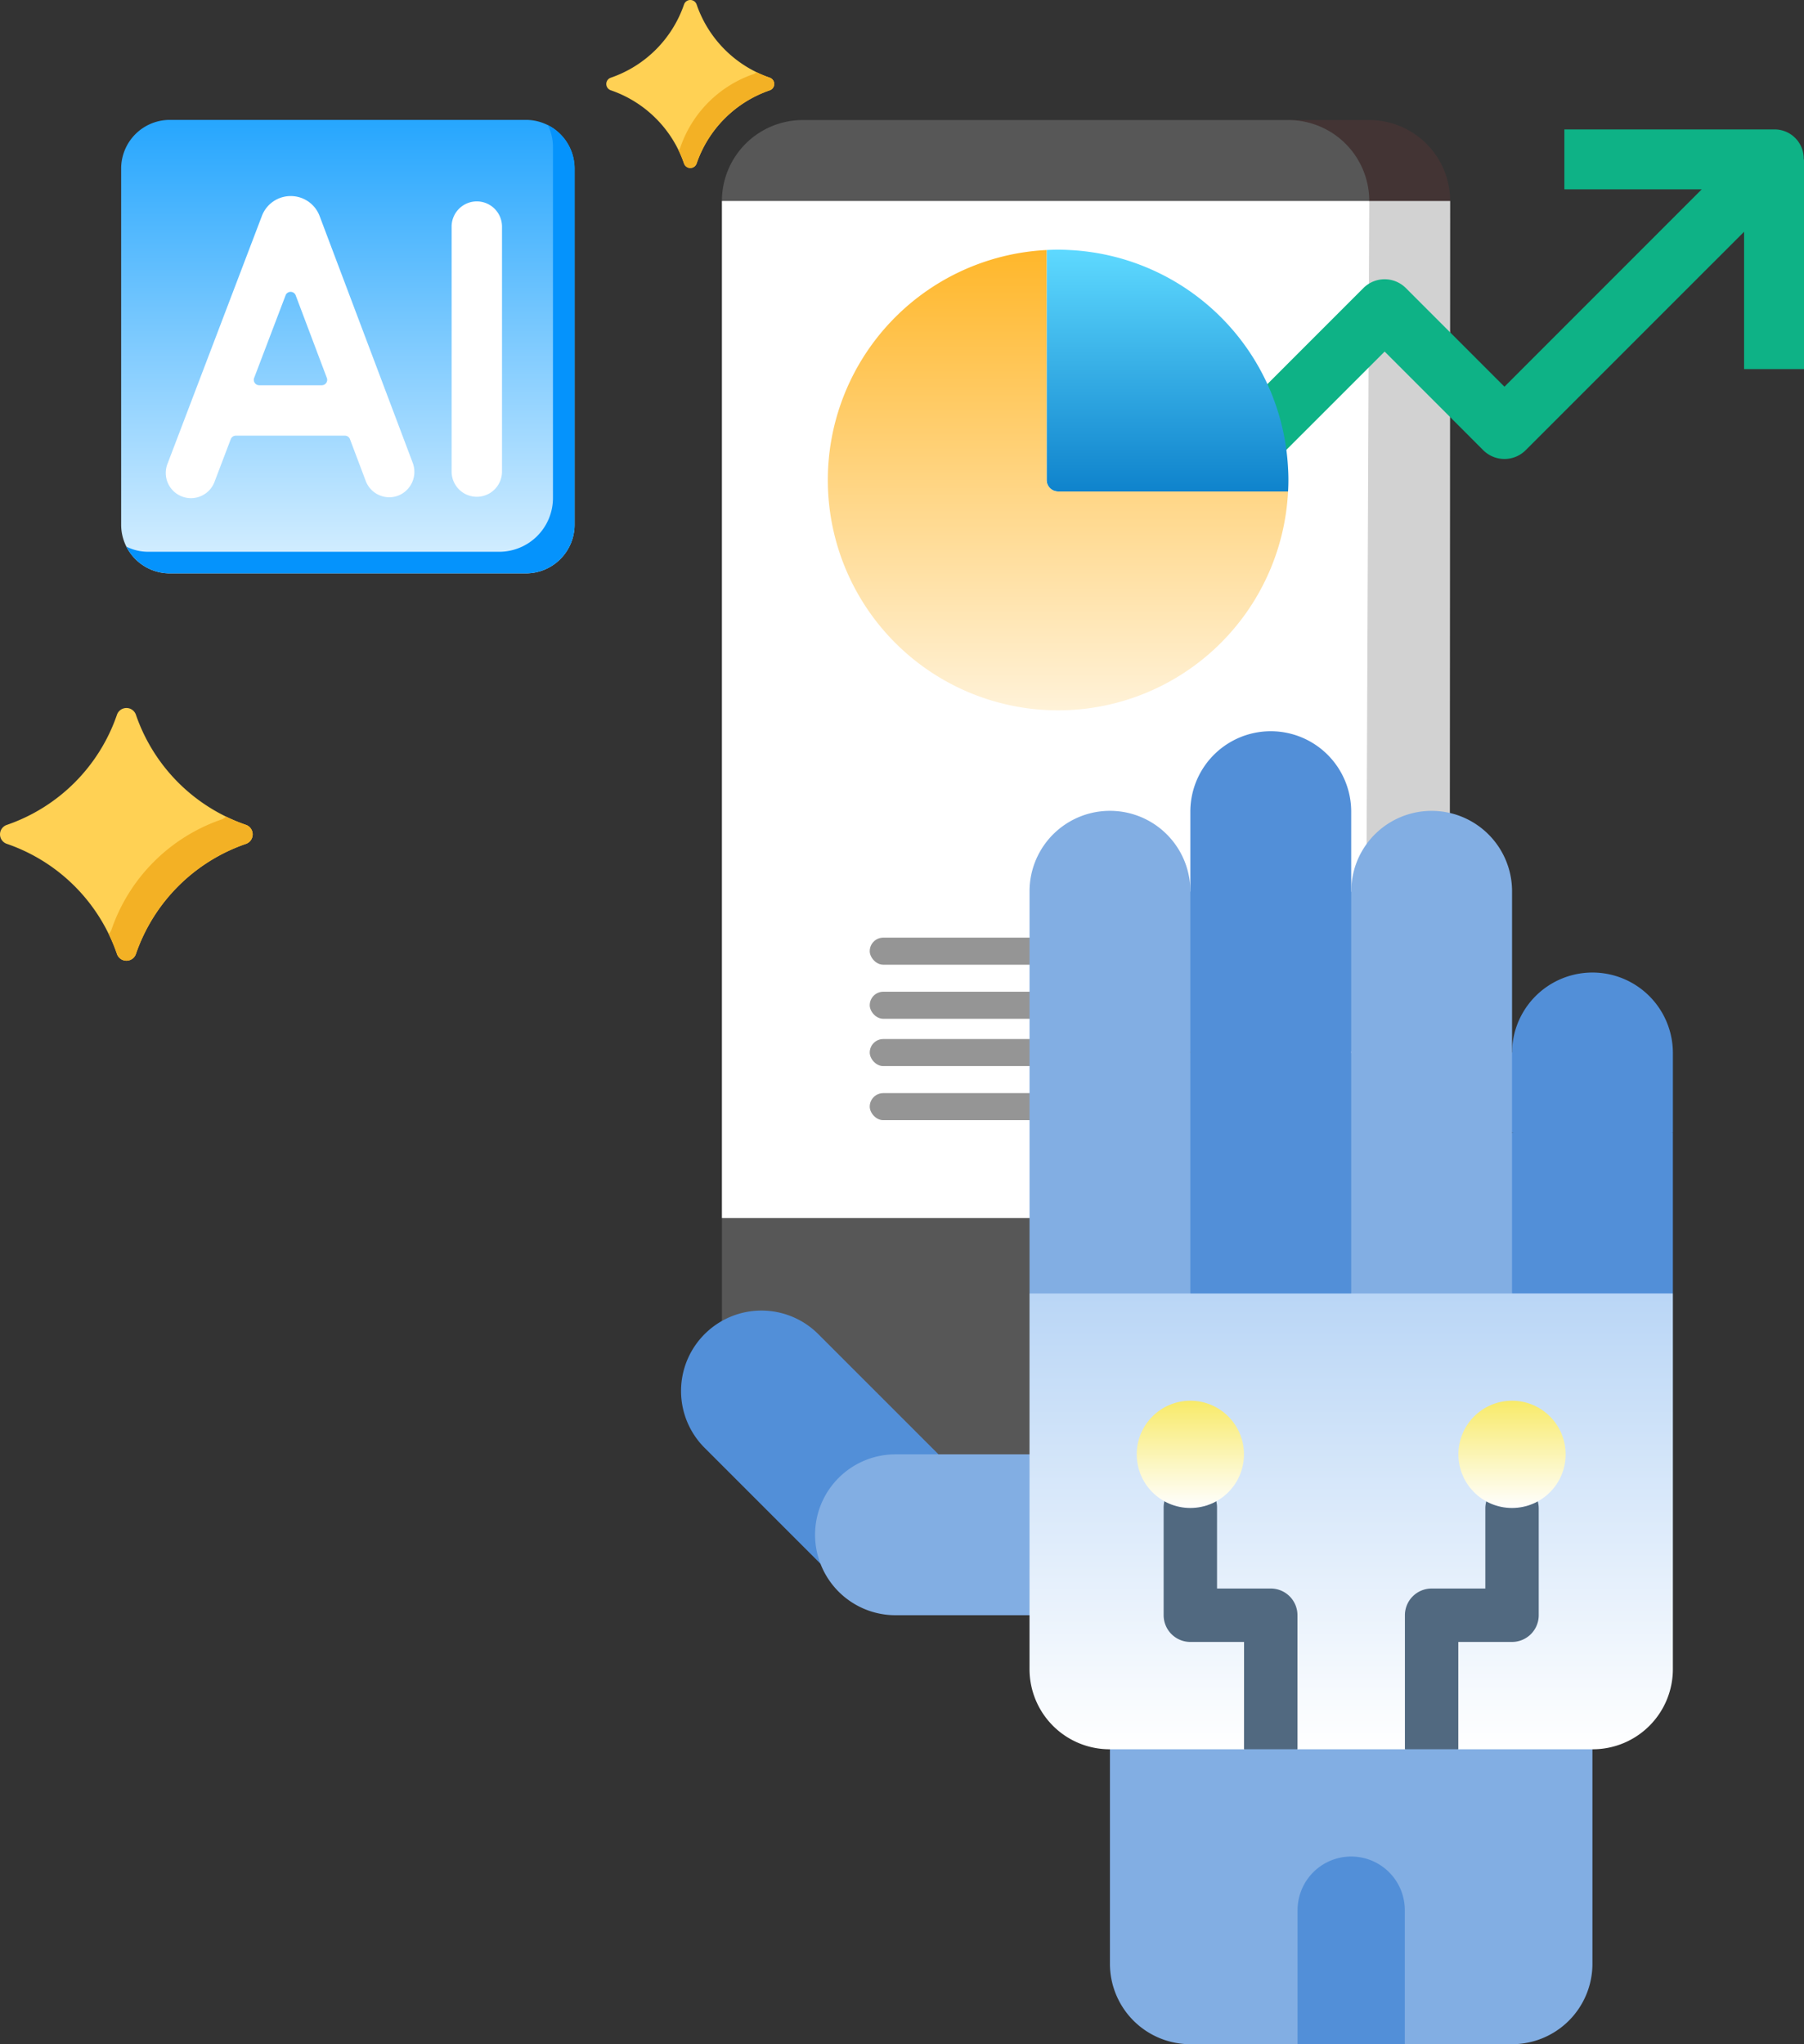 <svg xmlns="http://www.w3.org/2000/svg" xmlns:xlink="http://www.w3.org/1999/xlink" width="222.418" height="251.981" viewBox="0 0 222.418 251.981">
  <rect x="0" y="0" width="222.418" height="251.981" fill="#333333" stroke="none"/>
  <defs>
    <linearGradient id="linear-gradient" x1="0.5" x2="0.5" y2="1" gradientUnits="objectBoundingBox">
      <stop offset="0" stop-color="#5ed9ff"/>
      <stop offset="1" stop-color="#0f83cc"/>
    </linearGradient>
    <linearGradient id="linear-gradient-2" x1="0.5" x2="0.5" y2="1" gradientUnits="objectBoundingBox">
      <stop offset="0" stop-color="#ffb72b"/>
      <stop offset="1" stop-color="#fff2d8"/>
    </linearGradient>
    <linearGradient id="linear-gradient-3" x1="0.5" x2="0.5" y2="1" gradientUnits="objectBoundingBox">
      <stop offset="0" stop-color="#26a6fe"/>
      <stop offset="1" stop-color="#d9f0ff"/>
    </linearGradient>
    <linearGradient id="linear-gradient-4" x1="0.5" x2="0.5" y2="1" gradientUnits="objectBoundingBox">
      <stop offset="0" stop-color="#b3d2f5"/>
      <stop offset="1" stop-color="#fff"/>
    </linearGradient>
    <linearGradient id="linear-gradient-5" x1="0.5" x2="0.5" y2="1" gradientUnits="objectBoundingBox">
      <stop offset="0" stop-color="#f8ea69"/>
      <stop offset="1" stop-color="#fff"/>
    </linearGradient>
  </defs>
  <g id="Grupo_946" data-name="Grupo 946" transform="translate(0)">
    <g id="Grupo_689" data-name="Grupo 689" transform="translate(0 0)">
      <g id="Grupo_677" data-name="Grupo 677" transform="translate(89.005 14.798)">
        <path id="Trazado_4876" data-name="Trazado 4876" d="M297.59,398.354l-19.434-9.977v39.906h9.976a9.976,9.976,0,0,0,9.977-9.977v-19.94c-.173,0-.346,0-.519-.013" transform="translate(-208.318 -263.006)" fill="#433434"/>
        <path id="Trazado_4877" data-name="Trazado 4877" d="M141.629,376.448a9.976,9.976,0,0,1-9.977,9.977H71.793a9.976,9.976,0,0,1-9.977-9.977V356.5l79.813-29.93Z" transform="translate(-61.814 -221.148)" fill="#575757"/>
        <path id="Trazado_4878" data-name="Trazado 4878" d="M190.426,450.194a4.988,4.988,0,1,1-4.988,4.988,4.988,4.988,0,0,1,4.988-4.988" transform="translate(-145.53 -304.868)"/>
        <path id="Trazado_4879" data-name="Trazado 4879" d="M288.128,0h-9.977V29.93L298.1,9.977A9.976,9.976,0,0,0,288.128,0" transform="translate(-208.315)" fill="#433434"/>
        <path id="Trazado_4880" data-name="Trazado 4880" d="M131.648,0H71.789a9.976,9.976,0,0,0-9.977,9.977L101.718,29.93,141.625,9.977A9.976,9.976,0,0,0,131.648,0" transform="translate(-61.812)" fill="#575757"/>
        <path id="Trazado_4881" data-name="Trazado 4881" d="M235.805,30.906,200.887,93.592l34.918,62.686h9.912l.065-125.372Z" transform="translate(-155.992 -20.929)" fill="#d2d2d2"/>
        <path id="Trazado_4882" data-name="Trazado 4882" d="M61.811,30.906V156.278h79.294l.519-125.372Z" transform="translate(-61.811 -20.929)" fill="#fff"/>
      </g>
      <path id="Trazado_4892" data-name="Trazado 4892" d="M312.6,62.934a3.7,3.7,0,0,0-5.222,0L288.913,81.4l5.222,5.222L309.99,70.768l12.161,12.162a3.7,3.7,0,0,0,5.222,0L354.307,56V72.932h7.386V47.08h-.033a3.593,3.593,0,0,0-3.49-3.693H332.149v7.386h16.936L324.762,75.1Z" transform="translate(-139.276 -27.432)" fill="#0eb286"/>
      <path id="Trazado_4894" data-name="Trazado 4894" d="M332.6,164.914c-.469-.028-.951-.043-1.419-.043s-.951.014-1.419.043V193.26a1.42,1.42,0,0,0,1.419,1.419h28.347c.029-.469.043-.951.043-1.419s-.014-.951-.043-1.419A28.39,28.39,0,0,0,332.6,164.914Z" transform="translate(-200.721 -134.094)" fill="url(#linear-gradient)"/>
      <path id="Trazado_4895" data-name="Trazado 4895" d="M218.872,194.9H193.364a1.42,1.42,0,0,1-1.419-1.419V165.131A28.388,28.388,0,1,0,221.711,194.9Z" transform="translate(-62.906 -134.311)" fill="url(#linear-gradient-2)"/>
      <rect id="Rectángulo_1617" data-name="Rectángulo 1617" width="46.781" height="3.333" rx="1.667" transform="translate(107.231 115.58)" fill="#959595"/>
      <rect id="Rectángulo_1618" data-name="Rectángulo 1618" width="46.781" height="3.333" rx="1.667" transform="translate(107.231 122.247)" fill="#959595"/>
      <rect id="Rectángulo_1619" data-name="Rectángulo 1619" width="46.781" height="3.333" rx="1.667" transform="translate(107.231 128.079)" fill="#959595"/>
      <rect id="Rectángulo_1620" data-name="Rectángulo 1620" width="23.849" height="3.333" rx="1.667" transform="translate(107.231 134.746)" fill="#959595"/>
      <g id="Grupo_688" data-name="Grupo 688" transform="translate(0)">
        <path id="Trazado_4924" data-name="Trazado 4924" d="M49.9,135.9H6a6,6,0,0,1-6-6V86a6,6,0,0,1,6-6H49.9a6,6,0,0,1,6,6V129.9A6,6,0,0,1,49.9,135.9Z" transform="translate(14.938 -65.222)" fill="url(#linear-gradient-3)"/>
        <path id="Trazado_4925" data-name="Trazado 4925" d="M56.892,84.93a5.974,5.974,0,0,1,.638,2.695V130.9a6.628,6.628,0,0,1-6.628,6.628H7.626a5.975,5.975,0,0,1-2.695-.638,6,6,0,0,0,5.361,3.3H54.2a6,6,0,0,0,6-6V90.291A6,6,0,0,0,56.892,84.93Z" transform="translate(10.645 -69.514)" fill="#0593fc"/>
        <path id="Trazado_4926" data-name="Trazado 4926" d="M372.149,9.572a14.533,14.533,0,0,1-9.01-9.016A.82.82,0,0,0,362.364,0h-.006a.82.82,0,0,0-.775.557,14.532,14.532,0,0,1-9.025,9.021.818.818,0,0,0,0,1.551,14.529,14.529,0,0,1,9.025,9.02.82.82,0,0,0,.775.557h.006a.82.82,0,0,0,.775-.557,14.53,14.53,0,0,1,9.01-9.015.82.82,0,0,0,.556-.775v-.012A.82.82,0,0,0,372.149,9.572Z" transform="translate(-277.25 0)" fill="#ffd154"/>
        <path id="Trazado_4931" data-name="Trazado 4931" d="M382.316,14.4A21.867,21.867,0,0,1,368.759.837,1.234,1.234,0,0,0,367.593,0h-.009a1.234,1.234,0,0,0-1.166.837,21.864,21.864,0,0,1-13.579,13.573,1.231,1.231,0,0,0,0,2.333,21.86,21.86,0,0,1,13.579,13.571,1.234,1.234,0,0,0,1.166.837h.009a1.234,1.234,0,0,0,1.166-.837,21.862,21.862,0,0,1,13.556-13.563,1.234,1.234,0,0,0,.837-1.166v-.017A1.234,1.234,0,0,0,382.316,14.4Z" transform="translate(-352 87.273)" fill="#ffd154"/>
        <path id="Trazado_4927" data-name="Trazado 4927" d="M432.04,69.4a14.4,14.4,0,0,1-1.642-.68.825.825,0,0,1-.357.241,14.53,14.53,0,0,0-9.01,9.015.825.825,0,0,1-.237.354,14.409,14.409,0,0,1,.68,1.646.82.82,0,0,0,.775.557h.006a.82.82,0,0,0,.775-.557,14.53,14.53,0,0,1,9.01-9.015.82.82,0,0,0,.556-.775v-.012A.82.82,0,0,0,432.04,69.4Z" transform="translate(-337.142 -59.826)" fill="#f3b125"/>
        <path id="Trazado_4930" data-name="Trazado 4930" d="M437.715,69.741a21.674,21.674,0,0,1-2.471-1.022,1.241,1.241,0,0,1-.538.363A21.862,21.862,0,0,0,421.15,82.645a1.241,1.241,0,0,1-.356.532,21.67,21.67,0,0,1,1.023,2.477,1.234,1.234,0,0,0,1.166.837h.009a1.234,1.234,0,0,0,1.166-.837,21.862,21.862,0,0,1,13.556-13.563,1.234,1.234,0,0,0,.837-1.166v-.017A1.234,1.234,0,0,0,437.715,69.741Z" transform="translate(-407.399 31.934)" fill="#f3b125"/>
        <g id="Grupo_687" data-name="Grupo 687" transform="translate(20.483 24.168)">
          <path id="Trazado_4928" data-name="Trazado 4928" d="M61.765,155.006a3.8,3.8,0,0,0-3.554-2.443h0A3.794,3.794,0,0,0,54.66,155L43.053,185.475a3.106,3.106,0,1,0,5.8,2.211l1.966-5.161a.667.667,0,0,1,.623-.429H64.888a.667.667,0,0,1,.624.431l1.944,5.15a3.105,3.105,0,0,0,4.034,1.8,3.15,3.15,0,0,0,1.753-4.054ZM53.7,174.98,57.575,164.8a.667.667,0,0,1,1.247,0l3.843,10.183a.667.667,0,0,1-.624.9H54.32A.667.667,0,0,1,53.7,174.98Z" transform="translate(-42.849 -152.563)" fill="#fff"/>
          <path id="Trazado_4929" data-name="Trazado 4929" d="M317.955,157.65a3.106,3.106,0,0,0-3.106,3.106v30.253a3.106,3.106,0,0,0,6.211,0V160.756A3.106,3.106,0,0,0,317.955,157.65Z" transform="translate(-279.651 -156.992)" fill="#fff"/>
        </g>
      </g>
    </g>
    <g id="_x33_3_Robot_Hand_x2C__Robot_x2C__Arm_x2C__Robotics_x2C__Robotic_Hand" transform="translate(83.965 90.038)">
      <g id="Grupo_896" data-name="Grupo 896" transform="translate(0)">
        <g id="Grupo_895" data-name="Grupo 895">
          <path id="Trazado_6558" data-name="Trazado 6558" d="M351.474,229.1a9.907,9.907,0,0,1,14.019,0l14.825,14.822L365.759,257.4l-14.285-14.285A9.907,9.907,0,0,1,351.474,229.1Z" transform="translate(-348.568 -154.684)" fill="#528fd8"/>
          <path id="Trazado_6559" data-name="Trazado 6559" d="M302.875,291.932a9.918,9.918,0,0,0,9.914,9.917h19.818V282.018H312.789A9.916,9.916,0,0,0,302.875,291.932Z" transform="translate(-286.349 -192.785)" fill="#82aee3"/>
          <path id="Trazado_6560" data-name="Trazado 6560" d="M154.165,386.143v29.732a9.914,9.914,0,0,1-9.914,9.914H131.033l-6.61-3.511-6.612,3.511H104.592a9.914,9.914,0,0,1-9.914-9.914V386.143Z" transform="translate(-41.797 -263.846)" fill="#82aee3"/>
          <path id="Trazado_6561" data-name="Trazado 6561" d="M142.764,208.354v46.308a9.876,9.876,0,0,1-9.875,9.875H116.31l-3.159-1.8-3.424,1.8H96.479l-3.393-2.211L89.9,264.537H73.32a9.874,9.874,0,0,1-9.875-9.875V208.354A153.262,153.262,0,0,1,142.764,208.354Z" transform="translate(-20.478 -138.949)" fill="url(#linear-gradient-4)"/>
          <path id="Trazado_6562" data-name="Trazado 6562" d="M66,104.59l-2.554,5.352L66,114.5l10.283,3.255,9.549-3.255V104.59a9.916,9.916,0,0,0-19.831,0Z" transform="translate(36.455 -64.931)" fill="#528fd8"/>
          <g id="Grupo_894" data-name="Grupo 894" transform="translate(42.967 9.914)">
            <path id="Trazado_6563" data-name="Trazado 6563" d="M65.506,157.12c-2.685,6.862-2.809,13.484,0,19.831H85.337V157.12Z" transform="translate(-6.018 -117.46)" fill="#528fd8"/>
            <path id="Trazado_6564" data-name="Trazado 6564" d="M125.9,53.138l4.7,8.829c6.865,4.016,13.439,3.454,19.828,0V42.136a9.914,9.914,0,1,0-19.828,0Z" transform="translate(-90.936 -32.222)" fill="#82aee3"/>
            <path id="Trazado_6565" data-name="Trazado 6565" d="M238.9,42.136V61.967a18.945,18.945,0,0,0,19.828,0l3.779-9.3-3.779-10.536a9.914,9.914,0,1,0-19.828,0Z" transform="translate(-238.898 -32.222)" fill="#82aee3"/>
          </g>
          <path id="Trazado_6566" data-name="Trazado 6566" d="M128.513,125.9c-3.312,10.376-3.654,20.339,0,29.745h19.828V125.9Z" transform="translate(-45.886 -86.238)" fill="#82aee3"/>
          <path id="Trazado_6567" data-name="Trazado 6567" d="M243.3,125.9v29.745h19.828c3.352-9.326,2.994-19.3,0-29.745Z" transform="translate(-200.331 -86.238)" fill="#82aee3"/>
          <path id="Trazado_6568" data-name="Trazado 6568" d="M188.344,40.66a18.951,18.951,0,0,0,19.831,0V10.914a9.916,9.916,0,0,0-19.831,0Z" transform="translate(-125.549 -1)" fill="#528fd8"/>
          <path id="Trazado_6569" data-name="Trazado 6569" d="M188.343,130.147v25.5h19.832V125.9H188.343Z" transform="translate(-125.548 -86.238)" fill="#528fd8"/>
          <path id="Trazado_6570" data-name="Trazado 6570" d="M115.533,308.981V325.5h6.583V312.272h6.623a3.293,3.293,0,0,0,3.292-3.292V295.759a3.292,3.292,0,0,0-6.583,0v9.931h-6.623A3.291,3.291,0,0,0,115.533,308.981Z" transform="translate(-26.284 -199.916)" fill="#516980"/>
          <path id="Trazado_6571" data-name="Trazado 6571" d="M209.21,295.759v13.222a3.293,3.293,0,0,0,3.292,3.292h6.622V325.5h6.583V308.981a3.289,3.289,0,0,0-3.292-3.292h-6.623v-9.931a3.292,3.292,0,1,0-6.583,0Z" transform="translate(-149.707 -199.916)" fill="#516980"/>
          <path id="Trazado_6572" data-name="Trazado 6572" d="M167.528,444.751v16.524H180.75V444.751a6.611,6.611,0,1,0-13.222,0Z" transform="translate(-91.514 -299.331)" fill="#528fd8"/>
          <ellipse id="Elipse_63" data-name="Elipse 63" cx="6.61" cy="6.61" rx="6.61" ry="6.61" transform="translate(56.185 82.624)" fill="url(#linear-gradient-5)"/>
          <ellipse id="Elipse_64" data-name="Elipse 64" cx="6.61" cy="6.61" rx="6.61" ry="6.61" transform="translate(95.845 82.624)" fill="url(#linear-gradient-5)"/>
        </g>
      </g>
    </g>
  </g>
</svg>
